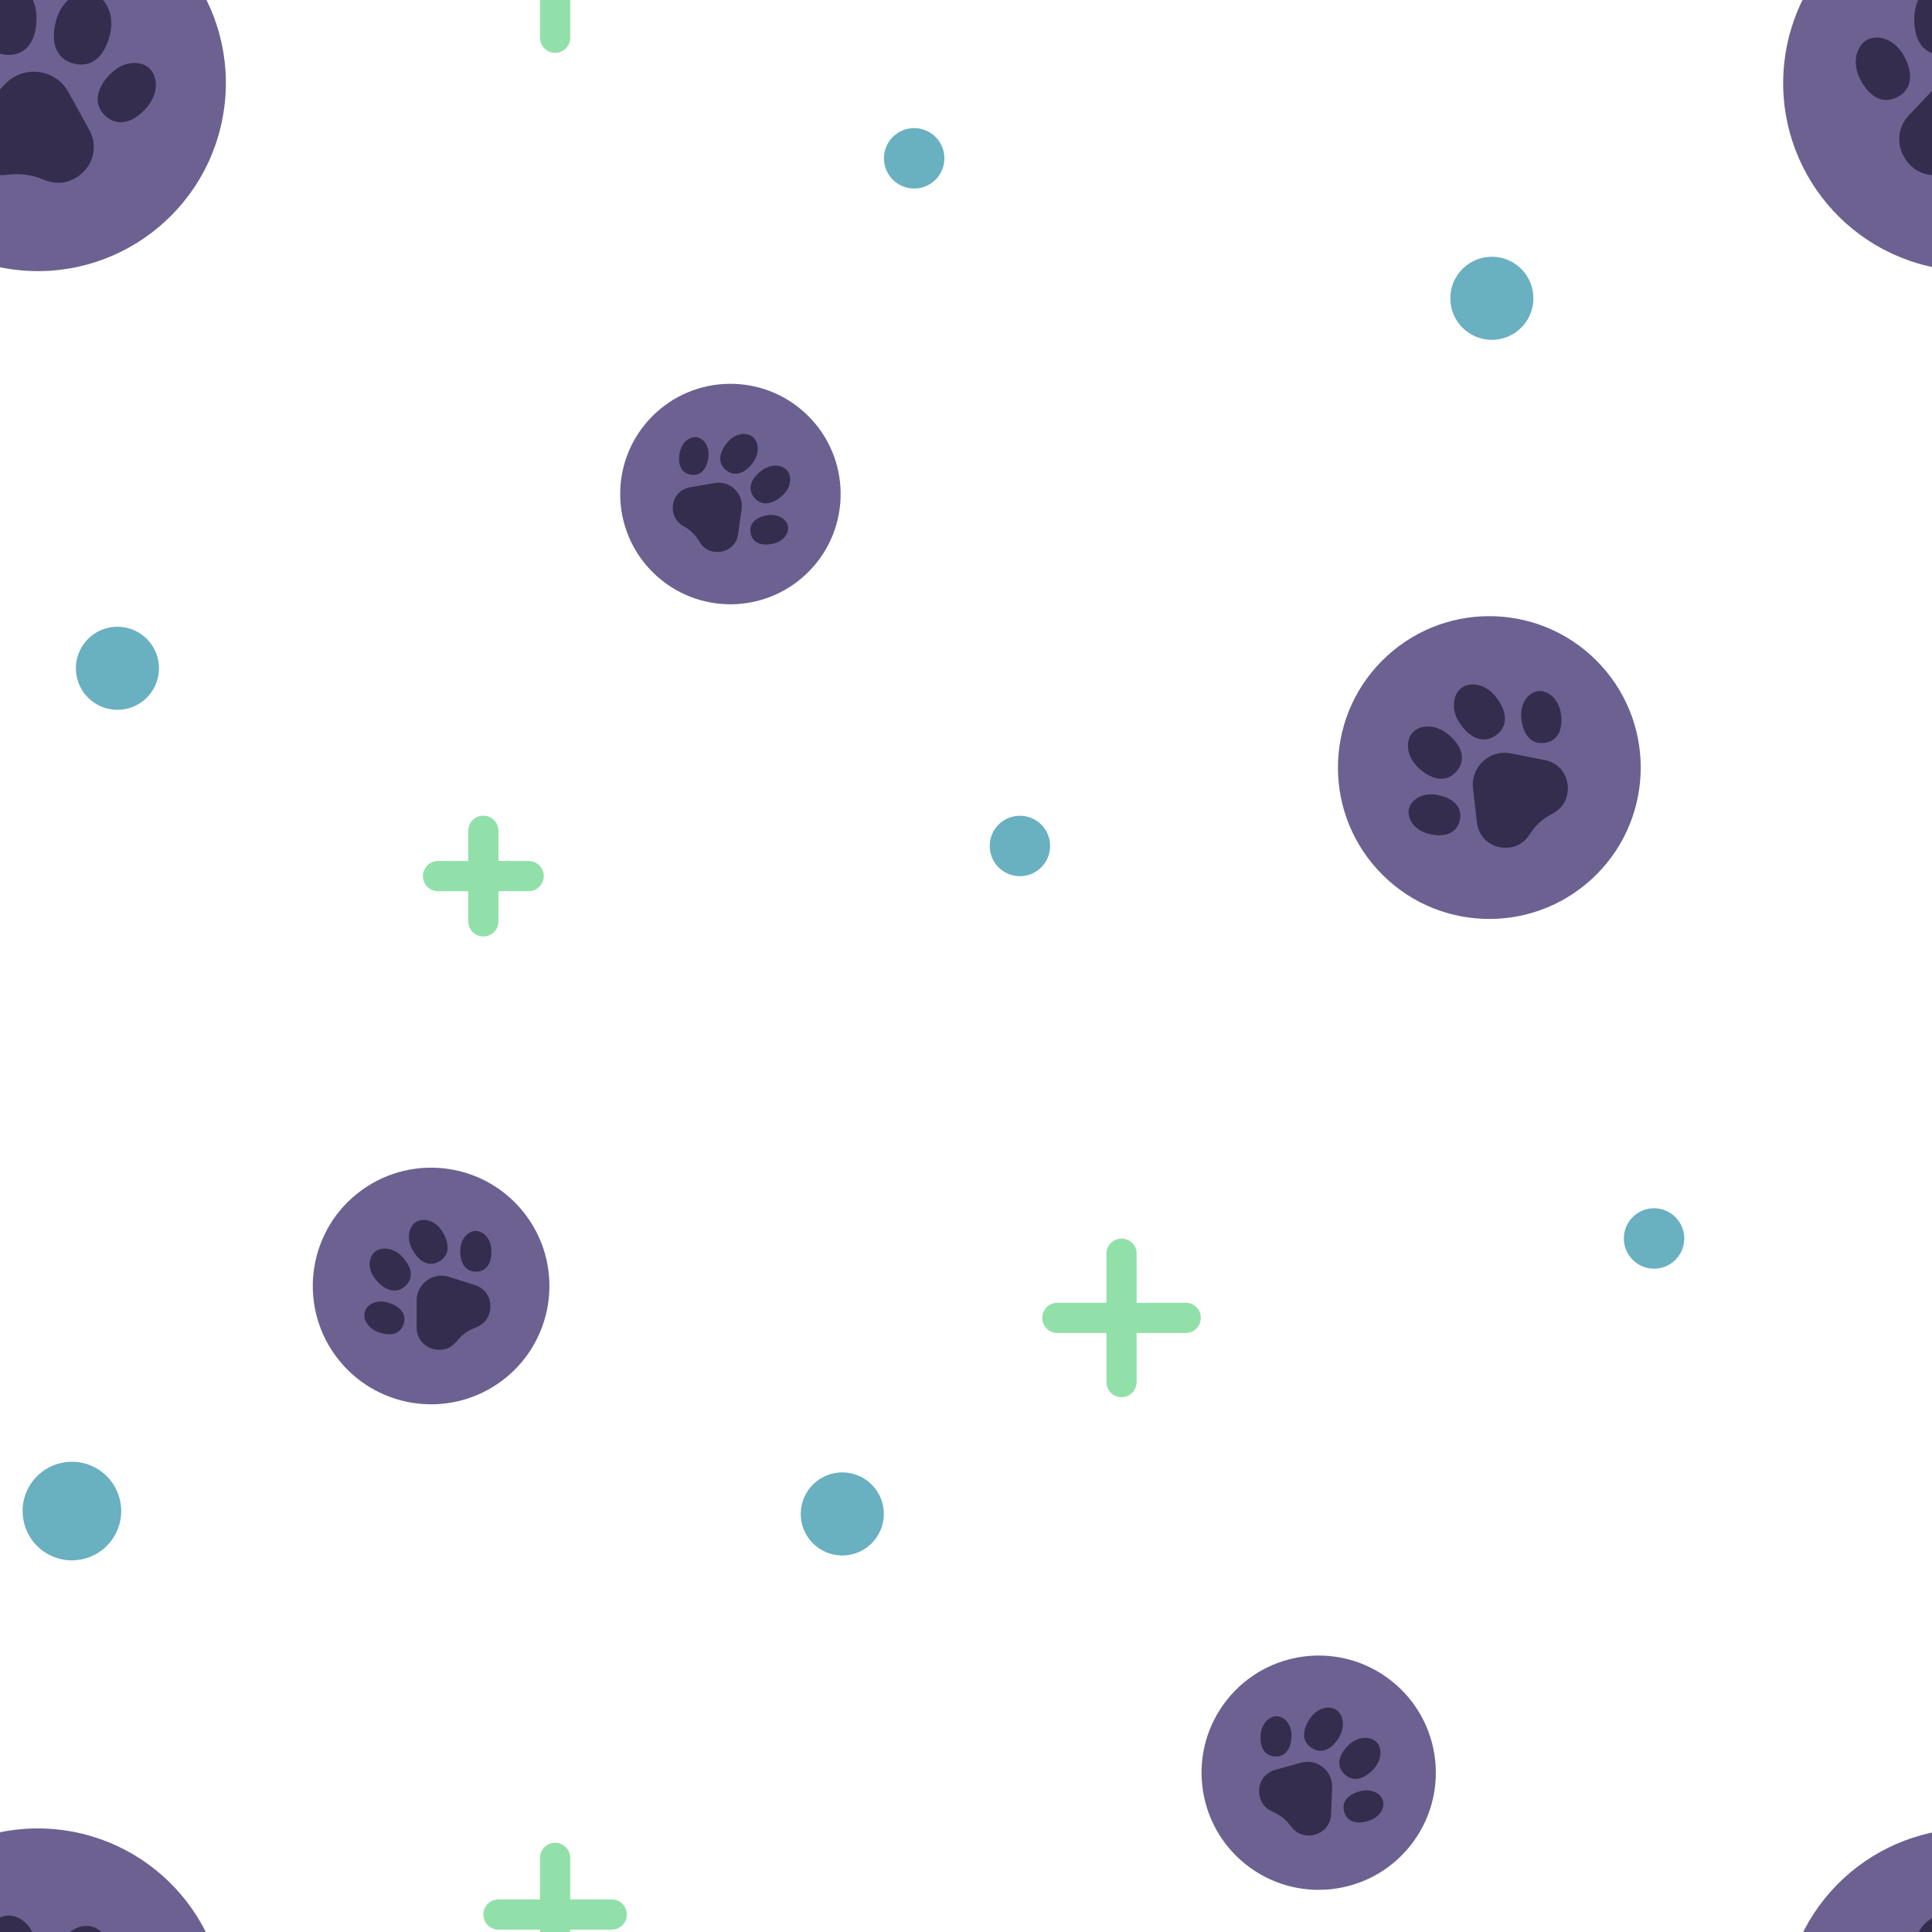 <svg xmlns="http://www.w3.org/2000/svg" xmlns:xlink="http://www.w3.org/1999/xlink" viewBox="0 0 77 77" preserveAspectRatio="xMidYMid" width="77" height="77" style="shape-rendering:auto;background-position-x:0%;background-position-y:0%;background-size:auto;background-origin:padding-box;background-clip:border-box;background:scroll rgb(53, 45, 77) none  repeat;width:77px;height:77px;;animation:none"><g id="pattern-group" transform="matrix(0.301,0,0,0.301,0,0)" style="transform:matrix(0.301, 0, 0, 0.301, 0, 0);;animation:none"><defs><g id="id-0.2161595673906922"><style type="text/css">.st0{fill:#333}.st6{fill:#e0e0e0}</style>
<circle r="40" cy="50" cx="50" class="st0" data-fill="c1" style="fill:rgb(109, 97, 146);;animation:none"></circle>
<path d="M53.858,70.192c-2.572-0.707-5.144-0.707-7.716,0c-1.805,0.496-3.744,0.453-5.418-0.385 c-4.103-2.052-5.881-7.237-2.947-11.29l5.351-7.39c3.344-4.618,10.215-4.649,13.599-0.06l5.455,7.395 c2.987,4.05,1.223,9.273-2.893,11.34C57.612,70.644,55.667,70.689,53.858,70.192z" class="st6" data-fill="c2" style="fill:rgb(53, 45, 77);;animation:none"></path>
<path d="M47.935,36.532c0.558,4.887-1.325,7.941-5.01,8.361c-3.685,0.421-6.207-2.131-6.765-7.018 s2.259-8.047,5.01-8.361C43.921,29.2,47.377,31.645,47.935,36.532z" class="st6" data-fill="c2" style="fill:rgb(53, 45, 77);;animation:none"></path>
<path d="M35.18,46.342c2.528,3.576,2.366,6.765-0.33,8.671c-2.696,1.906-5.757,0.994-8.284-2.582 c-2.528-3.576-1.682-7.248,0.33-8.671C28.909,42.338,32.653,42.766,35.18,46.342z" class="st6" data-fill="c2" style="fill:rgb(53, 45, 77);;animation:none"></path>
<path d="M64.82,46.342c-2.528,3.576-2.366,6.765,0.33,8.671c2.696,1.906,5.757,0.994,8.284-2.582 c2.528-3.576,1.682-7.248-0.33-8.671C71.091,42.338,67.347,42.766,64.82,46.342z" class="st6" data-fill="c2" style="fill:rgb(53, 45, 77);;animation:none"></path>
<path d="M52.065,36.532c-0.558,4.887,1.325,7.941,5.01,8.361c3.685,0.421,6.207-2.131,6.765-7.018 c0.558-4.887-2.259-8.047-5.01-8.361C56.079,29.2,52.623,31.645,52.065,36.532z" class="st6" data-fill="c2" style="fill:rgb(53, 45, 77);;animation:none"></path>
</g></defs>























<g data-idx="0" data-dup="" dx="-128" dy="-128" style="animation-duration:1s;animation-timing-function:linear;animation-delay:0s;animation-iteration-count:infinite;animation-direction:normal;animation-fill-mode:forwards;animation-play-state:paused;animation-name:animate;animation-timeline:auto;animation-range-start:normal;animation-range-end:normal;transform-box:view-box;transform-origin:-58.5px 39.49px;transform:matrix(1, 0, 0, 1, 0, 0);;animation:none"><g transform="matrix(1,0,0,1,-128,-128)" style="transform:matrix(1, 0, 0, 1, -128, -128);;animation:none"><ellipse ry="5.5" rx="5.5" cy="167.5" cx="69.5" fill="#B3B4B4" transform="matrix(0.725,-0.689,0.689,0.725,-96.259,93.945)" data-fill="c3" style="fill:rgb(105, 176, 193);transform:matrix(0.725, -0.689, 0.689, 0.725, -96.259, 93.945);;animation:none"></ellipse></g></g>
<g data-idx="0" data-dup="" dx="128" dy="-128" style="animation-duration:1s;animation-timing-function:linear;animation-delay:0s;animation-iteration-count:infinite;animation-direction:normal;animation-fill-mode:forwards;animation-play-state:paused;animation-name:animate;animation-timeline:auto;animation-range-start:normal;animation-range-end:normal;transform-box:view-box;transform-origin:197.5px 39.49px;transform:matrix(1, 0, 0, 1, 0, 0);;animation:none"><g transform="matrix(1,0,0,1,128,-128)" style="transform:matrix(1, 0, 0, 1, 128, -128);;animation:none"><ellipse ry="5.5" rx="5.5" cy="167.5" cx="69.5" fill="#B3B4B4" transform="matrix(0.725,-0.689,0.689,0.725,-96.259,93.945)" data-fill="c3" style="fill:rgb(105, 176, 193);transform:matrix(0.725, -0.689, 0.689, 0.725, -96.259, 93.945);;animation:none"></ellipse></g></g>
<g data-idx="1" data-dup="" dx="-128" dy="-128" style="animation-duration:1s;animation-timing-function:linear;animation-delay:-0.067s;animation-iteration-count:infinite;animation-direction:normal;animation-fill-mode:forwards;animation-play-state:paused;animation-name:animate;animation-timeline:auto;animation-range-start:normal;animation-range-end:normal;transform-box:view-box;transform-origin:111.49px -55.5px;transform:matrix(1, 0, 0, 1, 0, 0);;animation:none"><g transform="matrix(1,0,0,1,-128,-128)" style="transform:matrix(1, 0, 0, 1, -128, -128);;animation:none"><ellipse ry="5.5" rx="5.5" cy="72.5" cx="239.5" fill="#B3B4B4" transform="matrix(0.725,-0.689,0.689,0.725,15.938,184.912)" data-fill="c3" style="fill:rgb(105, 176, 193);transform:matrix(0.725, -0.689, 0.689, 0.725, 15.938, 184.912);;animation:none"></ellipse></g></g>
<g data-idx="1" data-dup="" dx="128" dy="-128" style="animation-duration:1s;animation-timing-function:linear;animation-delay:-0.067s;animation-iteration-count:infinite;animation-direction:normal;animation-fill-mode:forwards;animation-play-state:paused;animation-name:animate;animation-timeline:auto;animation-range-start:normal;animation-range-end:normal;transform-box:view-box;transform-origin:367.49px -55.5px;transform:matrix(1, 0, 0, 1, 0, 0);;animation:none"><g transform="matrix(1,0,0,1,128,-128)" style="transform:matrix(1, 0, 0, 1, 128, -128);;animation:none"><ellipse ry="5.5" rx="5.5" cy="72.5" cx="239.5" fill="#B3B4B4" transform="matrix(0.725,-0.689,0.689,0.725,15.938,184.912)" data-fill="c3" style="fill:rgb(105, 176, 193);transform:matrix(0.725, -0.689, 0.689, 0.725, 15.938, 184.912);;animation:none"></ellipse></g></g>
<g data-idx="2" data-dup="" dx="-128" dy="-128" style="animation-duration:1s;animation-timing-function:linear;animation-delay:-0.133s;animation-iteration-count:infinite;animation-direction:normal;animation-fill-mode:forwards;animation-play-state:paused;animation-name:animate;animation-timeline:auto;animation-range-start:normal;animation-range-end:normal;transform-box:view-box;transform-origin:73.5px -2.5px;transform:matrix(1, 0, 0, 1, 0, 0);;animation:none"><g transform="matrix(1,0,0,1,-128,-128)" style="transform:matrix(1, 0, 0, 1, -128, -128);;animation:none"><g><line y2="125.5" x2="209" y1="125.5" x1="194" stroke-miterlimit="10" stroke-linejoin="round" stroke-linecap="round" stroke-width="4" stroke="#B3B4B5" fill="none" data-stroke="c4" style="stroke:rgb(146, 224, 169);fill:none;;animation:none"></line>

	
		
<line y2="118" x2="201.5" y1="133" x1="201.5" stroke-miterlimit="10" stroke-linejoin="round" stroke-linecap="round" stroke-width="4" stroke="#B3B4B5" fill="none" data-stroke="c4" style="stroke:rgb(146, 224, 169);fill:none;;animation:none"></line></g></g></g>
<g data-idx="2" data-dup="" dx="128" dy="-128" style="animation-duration:1s;animation-timing-function:linear;animation-delay:-0.133s;animation-iteration-count:infinite;animation-direction:normal;animation-fill-mode:forwards;animation-play-state:paused;animation-name:animate;animation-timeline:auto;animation-range-start:normal;animation-range-end:normal;transform-box:view-box;transform-origin:329.5px -2.5px;transform:matrix(1, 0, 0, 1, 0, 0);;animation:none"><g transform="matrix(1,0,0,1,128,-128)" style="transform:matrix(1, 0, 0, 1, 128, -128);;animation:none"><g><line y2="125.5" x2="209" y1="125.5" x1="194" stroke-miterlimit="10" stroke-linejoin="round" stroke-linecap="round" stroke-width="4" stroke="#B3B4B5" fill="none" data-stroke="c4" style="stroke:rgb(146, 224, 169);fill:none;;animation:none"></line>

	
		
<line y2="118" x2="201.5" y1="133" x1="201.5" stroke-miterlimit="10" stroke-linejoin="round" stroke-linecap="round" stroke-width="4" stroke="#B3B4B5" fill="none" data-stroke="c4" style="stroke:rgb(146, 224, 169);fill:none;;animation:none"></line></g></g></g>
<g data-idx="3" data-dup="" dx="-128" dy="-128" style="animation-duration:1s;animation-timing-function:linear;animation-delay:-0.2s;animation-iteration-count:infinite;animation-direction:normal;animation-fill-mode:forwards;animation-play-state:paused;animation-name:animate;animation-timeline:auto;animation-range-start:normal;animation-range-end:normal;transform-box:view-box;transform-origin:64px 116px;transform:matrix(1, 0, 0, 1, 0, 0);;animation:none"><g transform="matrix(1,0,0,1,-128,-128)" style="transform:matrix(1, 0, 0, 1, -128, -128);;animation:none"><g><line y2="244" x2="198" y1="244" x1="186" stroke-miterlimit="10" stroke-linejoin="round" stroke-linecap="round" stroke-width="4" stroke="#B3B4B5" fill="none" data-stroke="c4" style="stroke:rgb(146, 224, 169);fill:none;;animation:none"></line>

	
		
<line y2="238" x2="192" y1="250" x1="192" stroke-miterlimit="10" stroke-linejoin="round" stroke-linecap="round" stroke-width="4" stroke="#B3B4B5" fill="none" data-stroke="c4" style="stroke:rgb(146, 224, 169);fill:none;;animation:none"></line></g></g></g>
<g data-idx="3" data-dup="" dx="128" dy="-128" style="animation-duration:1s;animation-timing-function:linear;animation-delay:-0.2s;animation-iteration-count:infinite;animation-direction:normal;animation-fill-mode:forwards;animation-play-state:paused;animation-name:animate;animation-timeline:auto;animation-range-start:normal;animation-range-end:normal;transform-box:view-box;transform-origin:320px 116px;transform:matrix(1, 0, 0, 1, 0, 0);;animation:none"><g transform="matrix(1,0,0,1,128,-128)" style="transform:matrix(1, 0, 0, 1, 128, -128);;animation:none"><g><line y2="244" x2="198" y1="244" x1="186" stroke-miterlimit="10" stroke-linejoin="round" stroke-linecap="round" stroke-width="4" stroke="#B3B4B5" fill="none" data-stroke="c4" style="stroke:rgb(146, 224, 169);fill:none;;animation:none"></line>

	
		
<line y2="238" x2="192" y1="250" x1="192" stroke-miterlimit="10" stroke-linejoin="round" stroke-linecap="round" stroke-width="4" stroke="#B3B4B5" fill="none" data-stroke="c4" style="stroke:rgb(146, 224, 169);fill:none;;animation:none"></line></g></g></g>
<g data-idx="4" data-dup="" dx="-128" dy="-128" style="animation-duration:1s;animation-timing-function:linear;animation-delay:-0.267s;animation-iteration-count:infinite;animation-direction:normal;animation-fill-mode:forwards;animation-play-state:paused;animation-name:animate;animation-timeline:auto;animation-range-start:normal;animation-range-end:normal;transform-box:view-box;transform-origin:-107.5px -81.5px;transform:matrix(1, 0, 0, 1, 0, 0);;animation:none"><g transform="matrix(1,0,0,1,-128,-128)" style="transform:matrix(1, 0, 0, 1, -128, -128);;animation:none"><g><line y2="46.5" x2="29" y1="46.5" x1="12" stroke-miterlimit="10" stroke-linejoin="round" stroke-linecap="round" stroke-width="4" stroke="#B3B4B5" fill="none" data-stroke="c4" style="stroke:rgb(146, 224, 169);fill:none;;animation:none"></line>

	
		
<line y2="38" x2="20.5" y1="55" x1="20.5" stroke-miterlimit="10" stroke-linejoin="round" stroke-linecap="round" stroke-width="4" stroke="#B3B4B5" fill="none" data-stroke="c4" style="stroke:rgb(146, 224, 169);fill:none;;animation:none"></line></g></g></g>
<g data-idx="4" data-dup="" dx="128" dy="-128" style="animation-duration:1s;animation-timing-function:linear;animation-delay:-0.267s;animation-iteration-count:infinite;animation-direction:normal;animation-fill-mode:forwards;animation-play-state:paused;animation-name:animate;animation-timeline:auto;animation-range-start:normal;animation-range-end:normal;transform-box:view-box;transform-origin:148.5px -81.5px;transform:matrix(1, 0, 0, 1, 0, 0);;animation:none"><g transform="matrix(1,0,0,1,128,-128)" style="transform:matrix(1, 0, 0, 1, 128, -128);;animation:none"><g><line y2="46.5" x2="29" y1="46.5" x1="12" stroke-miterlimit="10" stroke-linejoin="round" stroke-linecap="round" stroke-width="4" stroke="#B3B4B5" fill="none" data-stroke="c4" style="stroke:rgb(146, 224, 169);fill:none;;animation:none"></line>

	
		
<line y2="38" x2="20.5" y1="55" x1="20.5" stroke-miterlimit="10" stroke-linejoin="round" stroke-linecap="round" stroke-width="4" stroke="#B3B4B5" fill="none" data-stroke="c4" style="stroke:rgb(146, 224, 169);fill:none;;animation:none"></line></g></g></g>
<g data-idx="5" data-dup="" dx="-128" dy="-128" style="animation-duration:1s;animation-timing-function:linear;animation-delay:-0.333s;animation-iteration-count:infinite;animation-direction:normal;animation-fill-mode:forwards;animation-play-state:paused;animation-name:animate;animation-timeline:auto;animation-range-start:normal;animation-range-end:normal;transform-box:view-box;transform-origin:9.53px -55.83px;transform:matrix(1, 0, 0, 1, 0, 0);;animation:none"><g transform="matrix(1,0,0,1,-128,-128)" style="transform:matrix(1, 0, 0, 1, -128, -128);;animation:none"><ellipse ry="6.525" rx="6.525" cy="72.163" cx="137.531" fill="#B3B4B4" transform="matrix(0.49,-0.872,0.872,0.49,7.204,156.645)" data-fill="c3" style="fill:rgb(105, 176, 193);transform:matrix(0.49, -0.872, 0.872, 0.49, 7.204, 156.645);;animation:none"></ellipse></g></g>
<g data-idx="5" data-dup="" dx="128" dy="-128" style="animation-duration:1s;animation-timing-function:linear;animation-delay:-0.333s;animation-iteration-count:infinite;animation-direction:normal;animation-fill-mode:forwards;animation-play-state:paused;animation-name:animate;animation-timeline:auto;animation-range-start:normal;animation-range-end:normal;transform-box:view-box;transform-origin:265.53px -55.83px;transform:matrix(1, 0, 0, 1, 0, 0);;animation:none"><g transform="matrix(1,0,0,1,128,-128)" style="transform:matrix(1, 0, 0, 1, 128, -128);;animation:none"><ellipse ry="6.525" rx="6.525" cy="72.163" cx="137.531" fill="#B3B4B4" transform="matrix(0.49,-0.872,0.872,0.49,7.204,156.645)" data-fill="c3" style="fill:rgb(105, 176, 193);transform:matrix(0.49, -0.872, 0.872, 0.49, 7.204, 156.645);;animation:none"></ellipse></g></g>
<g data-idx="6" data-dup="" dx="-128" dy="-128" style="animation-duration:1s;animation-timing-function:linear;animation-delay:-0.4s;animation-iteration-count:infinite;animation-direction:normal;animation-fill-mode:forwards;animation-play-state:paused;animation-name:animate;animation-timeline:auto;animation-range-start:normal;animation-range-end:normal;transform-box:view-box;transform-origin:15.49px 88.49px;transform:matrix(1, 0, 0, 1, 0, 0);;animation:none"><g transform="matrix(1,0,0,1,-128,-128)" style="transform:matrix(1, 0, 0, 1, -128, -128);;animation:none"><ellipse ry="5.5" rx="5.5" cy="216.5" cx="143.5" fill="#B3B4B4" transform="matrix(0.725,-0.689,0.689,0.725,-109.657,158.395)" data-fill="c3" style="fill:rgb(105, 176, 193);transform:matrix(0.725, -0.689, 0.689, 0.725, -109.657, 158.395);;animation:none"></ellipse></g></g>
<g data-idx="6" data-dup="" dx="128" dy="-128" style="animation-duration:1s;animation-timing-function:linear;animation-delay:-0.4s;animation-iteration-count:infinite;animation-direction:normal;animation-fill-mode:forwards;animation-play-state:paused;animation-name:animate;animation-timeline:auto;animation-range-start:normal;animation-range-end:normal;transform-box:view-box;transform-origin:271.49px 88.49px;transform:matrix(1, 0, 0, 1, 0, 0);;animation:none"><g transform="matrix(1,0,0,1,128,-128)" style="transform:matrix(1, 0, 0, 1, 128, -128);;animation:none"><ellipse ry="5.5" rx="5.5" cy="216.5" cx="143.5" fill="#B3B4B4" transform="matrix(0.725,-0.689,0.689,0.725,-109.657,158.395)" data-fill="c3" style="fill:rgb(105, 176, 193);transform:matrix(0.725, -0.689, 0.689, 0.725, -109.657, 158.395);;animation:none"></ellipse></g></g>
<g data-idx="7" data-dup="" dx="-128" dy="-128" style="animation-duration:1s;animation-timing-function:linear;animation-delay:-0.467s;animation-iteration-count:infinite;animation-direction:normal;animation-fill-mode:forwards;animation-play-state:paused;animation-name:animate;animation-timeline:auto;animation-range-start:normal;animation-range-end:normal;transform-box:view-box;transform-origin:-37px -92px;transform:matrix(1, 0, 0, 1, 0, 0);;animation:none"><g transform="matrix(1,0,0,1,-128,-128)" style="transform:matrix(1, 0, 0, 1, -128, -128);;animation:none"><ellipse ry="4" rx="4" cy="36" cx="91" fill="#B3B4B4" transform="matrix(0.725,-0.689,0.689,0.725,0.233,72.584)" data-fill="c3" style="fill:rgb(105, 176, 193);transform:matrix(0.725, -0.689, 0.689, 0.725, 0.233, 72.584);;animation:none"></ellipse></g></g>
<g data-idx="7" data-dup="" dx="128" dy="-128" style="animation-duration:1s;animation-timing-function:linear;animation-delay:-0.467s;animation-iteration-count:infinite;animation-direction:normal;animation-fill-mode:forwards;animation-play-state:paused;animation-name:animate;animation-timeline:auto;animation-range-start:normal;animation-range-end:normal;transform-box:view-box;transform-origin:219px -92px;transform:matrix(1, 0, 0, 1, 0, 0);;animation:none"><g transform="matrix(1,0,0,1,128,-128)" style="transform:matrix(1, 0, 0, 1, 128, -128);;animation:none"><ellipse ry="4" rx="4" cy="36" cx="91" fill="#B3B4B4" transform="matrix(0.725,-0.689,0.689,0.725,0.233,72.584)" data-fill="c3" style="fill:rgb(105, 176, 193);transform:matrix(0.725, -0.689, 0.689, 0.725, 0.233, 72.584);;animation:none"></ellipse></g></g>
<g data-idx="8" data-dup="" dx="-128" dy="-128" style="animation-duration:1s;animation-timing-function:linear;animation-delay:-0.533s;animation-iteration-count:infinite;animation-direction:normal;animation-fill-mode:forwards;animation-play-state:paused;animation-name:animate;animation-timeline:auto;animation-range-start:normal;animation-range-end:normal;transform-box:view-box;transform-origin:120.99px 21px;transform:matrix(1, 0, 0, 1, 0, 0);;animation:none"><g transform="matrix(1,0,0,1,-128,-128)" style="transform:matrix(1, 0, 0, 1, -128, -128);;animation:none"><ellipse ry="4" rx="4" cy="149" cx="249" fill="#B3B4B4" transform="matrix(0.725,-0.689,0.689,0.725,-34.143,212.498)" data-fill="c3" style="fill:rgb(105, 176, 193);transform:matrix(0.725, -0.689, 0.689, 0.725, -34.143, 212.498);;animation:none"></ellipse></g></g>
<g data-idx="8" data-dup="" dx="128" dy="-128" style="animation-duration:1s;animation-timing-function:linear;animation-delay:-0.533s;animation-iteration-count:infinite;animation-direction:normal;animation-fill-mode:forwards;animation-play-state:paused;animation-name:animate;animation-timeline:auto;animation-range-start:normal;animation-range-end:normal;transform-box:view-box;transform-origin:376.99px 21px;transform:matrix(1, 0, 0, 1, 0, 0);;animation:none"><g transform="matrix(1,0,0,1,128,-128)" style="transform:matrix(1, 0, 0, 1, 128, -128);;animation:none"><ellipse ry="4" rx="4" cy="149" cx="249" fill="#B3B4B4" transform="matrix(0.725,-0.689,0.689,0.725,-34.143,212.498)" data-fill="c3" style="fill:rgb(105, 176, 193);transform:matrix(0.725, -0.689, 0.689, 0.725, -34.143, 212.498);;animation:none"></ellipse></g></g>
<g data-idx="9" data-dup="" dx="-128" dy="-128" style="animation-duration:1s;animation-timing-function:linear;animation-delay:-0.6s;animation-iteration-count:infinite;animation-direction:normal;animation-fill-mode:forwards;animation-play-state:paused;animation-name:animate;animation-timeline:auto;animation-range-start:normal;animation-range-end:normal;transform-box:view-box;transform-origin:-121px 111.99px;transform:matrix(1, 0, 0, 1, 0, 0);;animation:none"><g transform="matrix(1,0,0,1,-128,-128)" style="transform:matrix(1, 0, 0, 1, -128, -128);;animation:none"><ellipse ry="4" rx="4" cy="240" cx="7" fill="#B3B4B4" transform="matrix(0.725,-0.689,0.689,0.725,-163.389,70.836)" data-fill="c3" style="fill:rgb(105, 176, 193);transform:matrix(0.725, -0.689, 0.689, 0.725, -163.389, 70.836);;animation:none"></ellipse></g></g>
<g data-idx="9" data-dup="" dx="128" dy="-128" style="animation-duration:1s;animation-timing-function:linear;animation-delay:-0.6s;animation-iteration-count:infinite;animation-direction:normal;animation-fill-mode:forwards;animation-play-state:paused;animation-name:animate;animation-timeline:auto;animation-range-start:normal;animation-range-end:normal;transform-box:view-box;transform-origin:135px 111.99px;transform:matrix(1, 0, 0, 1, 0, 0);;animation:none"><g transform="matrix(1,0,0,1,128,-128)" style="transform:matrix(1, 0, 0, 1, 128, -128);;animation:none"><ellipse ry="4" rx="4" cy="240" cx="7" fill="#B3B4B4" transform="matrix(0.725,-0.689,0.689,0.725,-163.389,70.836)" data-fill="c3" style="fill:rgb(105, 176, 193);transform:matrix(0.725, -0.689, 0.689, 0.725, -163.389, 70.836);;animation:none"></ellipse></g></g>
<g data-idx="10" data-dup="" dx="-128" dy="-128" style="animation-duration:1s;animation-timing-function:linear;animation-delay:-0.667s;animation-iteration-count:infinite;animation-direction:normal;animation-fill-mode:forwards;animation-play-state:paused;animation-name:animate;animation-timeline:auto;animation-range-start:normal;animation-range-end:normal;transform-box:view-box;transform-origin:5.01px 11px;transform:matrix(1, 0, 0, 1, 0, 0);;animation:none"><g transform="matrix(1,0,0,1,-128,-128)" style="transform:matrix(1, 0, 0, 1, -128, -128);;animation:none"><g transform="matrix(0.617,0.082,-0.082,0.617,133.007,138.999)" style="transform:matrix(0.617, 0.082, -0.082, 0.617, 133.007, 138.999);;animation:none"><g data-icon="" transform="matrix(1,0,0,1,0,0)" style="transform:matrix(1, 0, 0, 1, 0, 0);;animation:none"><use y="-50" x="-50" xlink:href="#id-0.2161595673906922"></use></g></g></g></g>
<g data-idx="10" data-dup="" dx="128" dy="-128" style="animation-duration:1s;animation-timing-function:linear;animation-delay:-0.667s;animation-iteration-count:infinite;animation-direction:normal;animation-fill-mode:forwards;animation-play-state:paused;animation-name:animate;animation-timeline:auto;animation-range-start:normal;animation-range-end:normal;transform-box:view-box;transform-origin:261.01px 11px;transform:matrix(1, 0, 0, 1, 0, 0);;animation:none"><g transform="matrix(1,0,0,1,128,-128)" style="transform:matrix(1, 0, 0, 1, 128, -128);;animation:none"><g transform="matrix(0.617,0.082,-0.082,0.617,133.007,138.999)" style="transform:matrix(0.617, 0.082, -0.082, 0.617, 133.007, 138.999);;animation:none"><g data-icon="" transform="matrix(1,0,0,1,0,0)" style="transform:matrix(1, 0, 0, 1, 0, 0);;animation:none"><use y="-50" x="-50" xlink:href="#id-0.2161595673906922"></use></g></g></g></g>
<g data-idx="11" data-dup="" dx="-128" dy="-128" style="animation-duration:1s;animation-timing-function:linear;animation-delay:-0.733s;animation-iteration-count:infinite;animation-direction:normal;animation-fill-mode:forwards;animation-play-state:paused;animation-name:animate;animation-timeline:auto;animation-range-start:normal;animation-range-end:normal;transform-box:view-box;transform-origin:57.08px -85.72px;transform:matrix(1, 0, 0, 1, 0, 0);;animation:none"><g transform="matrix(1,0,0,1,-128,-128)" style="transform:matrix(1, 0, 0, 1, -128, -128);;animation:none"><g transform="matrix(0.317,-0.23,0.23,0.317,185.082,42.276)" style="transform:matrix(0.317, -0.23, 0.23, 0.317, 185.082, 42.276);;animation:none"><g data-icon="" transform="matrix(1,0,0,1,0,0)" style="transform:matrix(1, 0, 0, 1, 0, 0);;animation:none"><use y="-50" x="-50" xlink:href="#id-0.2161595673906922"></use></g></g></g></g>
<g data-idx="11" data-dup="" dx="128" dy="-128" style="animation-duration:1s;animation-timing-function:linear;animation-delay:-0.733s;animation-iteration-count:infinite;animation-direction:normal;animation-fill-mode:forwards;animation-play-state:paused;animation-name:animate;animation-timeline:auto;animation-range-start:normal;animation-range-end:normal;transform-box:view-box;transform-origin:313.08px -85.72px;transform:matrix(1, 0, 0, 1, 0, 0);;animation:none"><g transform="matrix(1,0,0,1,128,-128)" style="transform:matrix(1, 0, 0, 1, 128, -128);;animation:none"><g transform="matrix(0.317,-0.23,0.23,0.317,185.082,42.276)" style="transform:matrix(0.317, -0.23, 0.23, 0.317, 185.082, 42.276);;animation:none"><g data-icon="" transform="matrix(1,0,0,1,0,0)" style="transform:matrix(1, 0, 0, 1, 0, 0);;animation:none"><use y="-50" x="-50" xlink:href="#id-0.2161595673906922"></use></g></g></g></g>
<g data-idx="12" data-dup="" dx="-128" dy="-128" style="animation-duration:1s;animation-timing-function:linear;animation-delay:-0.8s;animation-iteration-count:infinite;animation-direction:normal;animation-fill-mode:forwards;animation-play-state:paused;animation-name:animate;animation-timeline:auto;animation-range-start:normal;animation-range-end:normal;transform-box:view-box;transform-origin:96.71px 65.41px;transform:matrix(1, 0, 0, 1, 0, 0);;animation:none"><g transform="matrix(1,0,0,1,-128,-128)" style="transform:matrix(1, 0, 0, 1, -128, -128);;animation:none"><g transform="matrix(0.261,0.255,-0.255,0.261,224.713,193.415)" style="transform:matrix(0.261, 0.255, -0.255, 0.261, 224.713, 193.415);;animation:none"><g data-icon="" transform="matrix(1,0,0,1,0,0)" style="transform:matrix(1, 0, 0, 1, 0, 0);;animation:none"><use y="-50" x="-50" xlink:href="#id-0.2161595673906922"></use></g></g></g></g>
<g data-idx="12" data-dup="" dx="128" dy="-128" style="animation-duration:1s;animation-timing-function:linear;animation-delay:-0.8s;animation-iteration-count:infinite;animation-direction:normal;animation-fill-mode:forwards;animation-play-state:paused;animation-name:animate;animation-timeline:auto;animation-range-start:normal;animation-range-end:normal;transform-box:view-box;transform-origin:352.71px 65.41px;transform:matrix(1, 0, 0, 1, 0, 0);;animation:none"><g transform="matrix(1,0,0,1,128,-128)" style="transform:matrix(1, 0, 0, 1, 128, -128);;animation:none"><g transform="matrix(0.261,0.255,-0.255,0.261,224.713,193.415)" style="transform:matrix(0.261, 0.255, -0.255, 0.261, 224.713, 193.415);;animation:none"><g data-icon="" transform="matrix(1,0,0,1,0,0)" style="transform:matrix(1, 0, 0, 1, 0, 0);;animation:none"><use y="-50" x="-50" xlink:href="#id-0.2161595673906922"></use></g></g></g></g>
<g data-idx="13" data-dup="" dx="-128" dy="-128" style="animation-duration:1s;animation-timing-function:linear;animation-delay:-0.867s;animation-iteration-count:infinite;animation-direction:normal;animation-fill-mode:forwards;animation-play-state:paused;animation-name:animate;animation-timeline:auto;animation-range-start:normal;animation-range-end:normal;transform-box:view-box;transform-origin:-81.39px -21.28px;transform:matrix(1, 0, 0, 1, 0, 0);;animation:none"><g transform="matrix(1,0,0,1,-128,-128)" style="transform:matrix(1, 0, 0, 1, -128, -128);;animation:none"><g transform="matrix(0.303,0.242,-0.242,0.303,46.606,106.721)" style="transform:matrix(0.303, 0.242, -0.242, 0.303, 46.606, 106.721);;animation:none"><g data-icon="" transform="matrix(1,0,0,1,0,0)" style="transform:matrix(1, 0, 0, 1, 0, 0);;animation:none"><use y="-50" x="-50" xlink:href="#id-0.2161595673906922"></use></g></g></g></g>
<g data-idx="13" data-dup="" dx="128" dy="-128" style="animation-duration:1s;animation-timing-function:linear;animation-delay:-0.867s;animation-iteration-count:infinite;animation-direction:normal;animation-fill-mode:forwards;animation-play-state:paused;animation-name:animate;animation-timeline:auto;animation-range-start:normal;animation-range-end:normal;transform-box:view-box;transform-origin:174.61px -21.28px;transform:matrix(1, 0, 0, 1, 0, 0);;animation:none"><g transform="matrix(1,0,0,1,128,-128)" style="transform:matrix(1, 0, 0, 1, 128, -128);;animation:none"><g transform="matrix(0.303,0.242,-0.242,0.303,46.606,106.721)" style="transform:matrix(0.303, 0.242, -0.242, 0.303, 46.606, 106.721);;animation:none"><g data-icon="" transform="matrix(1,0,0,1,0,0)" style="transform:matrix(1, 0, 0, 1, 0, 0);;animation:none"><use y="-50" x="-50" xlink:href="#id-0.2161595673906922"></use></g></g></g></g>
<g data-idx="14" data-dup="" dx="-128" dy="-128" style="animation-duration:1s;animation-timing-function:linear;animation-delay:-0.933s;animation-iteration-count:infinite;animation-direction:normal;animation-fill-mode:forwards;animation-play-state:paused;animation-name:animate;animation-timeline:auto;animation-range-start:normal;animation-range-end:normal;transform-box:view-box;transform-origin:-58.8px 101.63px;transform:matrix(1, 0, 0, 1, 0, 0);;animation:none"><g transform="matrix(1,0,0,1,-128,-128)" style="transform:matrix(1, 0, 0, 1, -128, -128);;animation:none"><g transform="matrix(0.37,-0.338,0.338,0.37,69.201,229.632)" style="transform:matrix(0.37, -0.338, 0.338, 0.37, 69.201, 229.632);;animation:none"><g data-icon="" transform="matrix(1,0,0,1,0,0)" style="transform:matrix(1, 0, 0, 1, 0, 0);;animation:none"><use y="-50" x="-50" xlink:href="#id-0.2161595673906922"></use></g></g></g></g>
<g data-idx="14" data-dup="" dx="128" dy="-128" style="animation-duration:1s;animation-timing-function:linear;animation-delay:-0.933s;animation-iteration-count:infinite;animation-direction:normal;animation-fill-mode:forwards;animation-play-state:paused;animation-name:animate;animation-timeline:auto;animation-range-start:normal;animation-range-end:normal;transform-box:view-box;transform-origin:197.2px 101.63px;transform:matrix(1, 0, 0, 1, 0, 0);;animation:none"><g transform="matrix(1,0,0,1,128,-128)" style="transform:matrix(1, 0, 0, 1, 128, -128);;animation:none"><g transform="matrix(0.37,-0.338,0.338,0.37,69.201,229.632)" style="transform:matrix(0.37, -0.338, 0.338, 0.37, 69.201, 229.632);;animation:none"><g data-icon="" transform="matrix(1,0,0,1,0,0)" style="transform:matrix(1, 0, 0, 1, 0, 0);;animation:none"><use y="-50" x="-50" xlink:href="#id-0.2161595673906922"></use></g></g></g></g>
<g data-idx="0" data-dup="" dx="-128" dy="128" style="animation-duration:1s;animation-timing-function:linear;animation-delay:0s;animation-iteration-count:infinite;animation-direction:normal;animation-fill-mode:forwards;animation-play-state:paused;animation-name:animate;animation-timeline:auto;animation-range-start:normal;animation-range-end:normal;transform-box:view-box;transform-origin:-58.5px 295.49px;transform:matrix(1, 0, 0, 1, 0, 0);;animation:none"><g transform="matrix(1,0,0,1,-128,128)" style="transform:matrix(1, 0, 0, 1, -128, 128);;animation:none"><ellipse ry="5.5" rx="5.5" cy="167.5" cx="69.5" fill="#B3B4B4" transform="matrix(0.725,-0.689,0.689,0.725,-96.259,93.945)" data-fill="c3" style="fill:rgb(105, 176, 193);transform:matrix(0.725, -0.689, 0.689, 0.725, -96.259, 93.945);;animation:none"></ellipse></g></g>
<g data-idx="0" data-dup="" dx="128" dy="128" style="animation-duration:1s;animation-timing-function:linear;animation-delay:0s;animation-iteration-count:infinite;animation-direction:normal;animation-fill-mode:forwards;animation-play-state:paused;animation-name:animate;animation-timeline:auto;animation-range-start:normal;animation-range-end:normal;transform-box:view-box;transform-origin:197.5px 295.49px;transform:matrix(1, 0, 0, 1, 0, 0);;animation:none"><g transform="matrix(1,0,0,1,128,128)" style="transform:matrix(1, 0, 0, 1, 128, 128);;animation:none"><ellipse ry="5.5" rx="5.5" cy="167.5" cx="69.5" fill="#B3B4B4" transform="matrix(0.725,-0.689,0.689,0.725,-96.259,93.945)" data-fill="c3" style="fill:rgb(105, 176, 193);transform:matrix(0.725, -0.689, 0.689, 0.725, -96.259, 93.945);;animation:none"></ellipse></g></g>
<g data-idx="1" data-dup="" dx="-128" dy="128" style="animation-duration:1s;animation-timing-function:linear;animation-delay:-0.067s;animation-iteration-count:infinite;animation-direction:normal;animation-fill-mode:forwards;animation-play-state:paused;animation-name:animate;animation-timeline:auto;animation-range-start:normal;animation-range-end:normal;transform-box:view-box;transform-origin:111.49px 200.5px;transform:matrix(1, 0, 0, 1, 0, 0);;animation:none"><g transform="matrix(1,0,0,1,-128,128)" style="transform:matrix(1, 0, 0, 1, -128, 128);;animation:none"><ellipse ry="5.5" rx="5.5" cy="72.5" cx="239.5" fill="#B3B4B4" transform="matrix(0.725,-0.689,0.689,0.725,15.938,184.912)" data-fill="c3" style="fill:rgb(105, 176, 193);transform:matrix(0.725, -0.689, 0.689, 0.725, 15.938, 184.912);;animation:none"></ellipse></g></g>
<g data-idx="1" data-dup="" dx="128" dy="128" style="animation-duration:1s;animation-timing-function:linear;animation-delay:-0.067s;animation-iteration-count:infinite;animation-direction:normal;animation-fill-mode:forwards;animation-play-state:paused;animation-name:animate;animation-timeline:auto;animation-range-start:normal;animation-range-end:normal;transform-box:view-box;transform-origin:367.49px 200.5px;transform:matrix(1, 0, 0, 1, 0, 0);;animation:none"><g transform="matrix(1,0,0,1,128,128)" style="transform:matrix(1, 0, 0, 1, 128, 128);;animation:none"><ellipse ry="5.5" rx="5.5" cy="72.5" cx="239.5" fill="#B3B4B4" transform="matrix(0.725,-0.689,0.689,0.725,15.938,184.912)" data-fill="c3" style="fill:rgb(105, 176, 193);transform:matrix(0.725, -0.689, 0.689, 0.725, 15.938, 184.912);;animation:none"></ellipse></g></g>
<g data-idx="2" data-dup="" dx="-128" dy="128" style="animation-duration:1s;animation-timing-function:linear;animation-delay:-0.133s;animation-iteration-count:infinite;animation-direction:normal;animation-fill-mode:forwards;animation-play-state:paused;animation-name:animate;animation-timeline:auto;animation-range-start:normal;animation-range-end:normal;transform-box:view-box;transform-origin:73.5px 253.5px;transform:matrix(1, 0, 0, 1, 0, 0);;animation:none"><g transform="matrix(1,0,0,1,-128,128)" style="transform:matrix(1, 0, 0, 1, -128, 128);;animation:none"><g><line y2="125.5" x2="209" y1="125.5" x1="194" stroke-miterlimit="10" stroke-linejoin="round" stroke-linecap="round" stroke-width="4" stroke="#B3B4B5" fill="none" data-stroke="c4" style="stroke:rgb(146, 224, 169);fill:none;;animation:none"></line>

	
		
<line y2="118" x2="201.5" y1="133" x1="201.5" stroke-miterlimit="10" stroke-linejoin="round" stroke-linecap="round" stroke-width="4" stroke="#B3B4B5" fill="none" data-stroke="c4" style="stroke:rgb(146, 224, 169);fill:none;;animation:none"></line></g></g></g>
<g data-idx="2" data-dup="" dx="128" dy="128" style="animation-duration:1s;animation-timing-function:linear;animation-delay:-0.133s;animation-iteration-count:infinite;animation-direction:normal;animation-fill-mode:forwards;animation-play-state:paused;animation-name:animate;animation-timeline:auto;animation-range-start:normal;animation-range-end:normal;transform-box:view-box;transform-origin:329.5px 253.5px;transform:matrix(1, 0, 0, 1, 0, 0);;animation:none"><g transform="matrix(1,0,0,1,128,128)" style="transform:matrix(1, 0, 0, 1, 128, 128);;animation:none"><g><line y2="125.5" x2="209" y1="125.5" x1="194" stroke-miterlimit="10" stroke-linejoin="round" stroke-linecap="round" stroke-width="4" stroke="#B3B4B5" fill="none" data-stroke="c4" style="stroke:rgb(146, 224, 169);fill:none;;animation:none"></line>

	
		
<line y2="118" x2="201.5" y1="133" x1="201.5" stroke-miterlimit="10" stroke-linejoin="round" stroke-linecap="round" stroke-width="4" stroke="#B3B4B5" fill="none" data-stroke="c4" style="stroke:rgb(146, 224, 169);fill:none;;animation:none"></line></g></g></g>
<g data-idx="3" data-dup="" dx="-128" dy="128" style="animation-duration:1s;animation-timing-function:linear;animation-delay:-0.2s;animation-iteration-count:infinite;animation-direction:normal;animation-fill-mode:forwards;animation-play-state:paused;animation-name:animate;animation-timeline:auto;animation-range-start:normal;animation-range-end:normal;transform-box:view-box;transform-origin:64px 372px;transform:matrix(1, 0, 0, 1, 0, 0);;animation:none"><g transform="matrix(1,0,0,1,-128,128)" style="transform:matrix(1, 0, 0, 1, -128, 128);;animation:none"><g><line y2="244" x2="198" y1="244" x1="186" stroke-miterlimit="10" stroke-linejoin="round" stroke-linecap="round" stroke-width="4" stroke="#B3B4B5" fill="none" data-stroke="c4" style="stroke:rgb(146, 224, 169);fill:none;;animation:none"></line>

	
		
<line y2="238" x2="192" y1="250" x1="192" stroke-miterlimit="10" stroke-linejoin="round" stroke-linecap="round" stroke-width="4" stroke="#B3B4B5" fill="none" data-stroke="c4" style="stroke:rgb(146, 224, 169);fill:none;;animation:none"></line></g></g></g>
<g data-idx="3" data-dup="" dx="128" dy="128" style="animation-duration:1s;animation-timing-function:linear;animation-delay:-0.2s;animation-iteration-count:infinite;animation-direction:normal;animation-fill-mode:forwards;animation-play-state:paused;animation-name:animate;animation-timeline:auto;animation-range-start:normal;animation-range-end:normal;transform-box:view-box;transform-origin:320px 372px;transform:matrix(1, 0, 0, 1, 0, 0);;animation:none"><g transform="matrix(1,0,0,1,128,128)" style="transform:matrix(1, 0, 0, 1, 128, 128);;animation:none"><g><line y2="244" x2="198" y1="244" x1="186" stroke-miterlimit="10" stroke-linejoin="round" stroke-linecap="round" stroke-width="4" stroke="#B3B4B5" fill="none" data-stroke="c4" style="stroke:rgb(146, 224, 169);fill:none;;animation:none"></line>

	
		
<line y2="238" x2="192" y1="250" x1="192" stroke-miterlimit="10" stroke-linejoin="round" stroke-linecap="round" stroke-width="4" stroke="#B3B4B5" fill="none" data-stroke="c4" style="stroke:rgb(146, 224, 169);fill:none;;animation:none"></line></g></g></g>
<g data-idx="4" data-dup="" dx="-128" dy="128" style="animation-duration:1s;animation-timing-function:linear;animation-delay:-0.267s;animation-iteration-count:infinite;animation-direction:normal;animation-fill-mode:forwards;animation-play-state:paused;animation-name:animate;animation-timeline:auto;animation-range-start:normal;animation-range-end:normal;transform-box:view-box;transform-origin:-107.5px 174.5px;transform:matrix(1, 0, 0, 1, 0, 0);;animation:none"><g transform="matrix(1,0,0,1,-128,128)" style="transform:matrix(1, 0, 0, 1, -128, 128);;animation:none"><g><line y2="46.5" x2="29" y1="46.5" x1="12" stroke-miterlimit="10" stroke-linejoin="round" stroke-linecap="round" stroke-width="4" stroke="#B3B4B5" fill="none" data-stroke="c4" style="stroke:rgb(146, 224, 169);fill:none;;animation:none"></line>

	
		
<line y2="38" x2="20.5" y1="55" x1="20.5" stroke-miterlimit="10" stroke-linejoin="round" stroke-linecap="round" stroke-width="4" stroke="#B3B4B5" fill="none" data-stroke="c4" style="stroke:rgb(146, 224, 169);fill:none;;animation:none"></line></g></g></g>
<g data-idx="4" data-dup="" dx="128" dy="128" style="animation-duration:1s;animation-timing-function:linear;animation-delay:-0.267s;animation-iteration-count:infinite;animation-direction:normal;animation-fill-mode:forwards;animation-play-state:paused;animation-name:animate;animation-timeline:auto;animation-range-start:normal;animation-range-end:normal;transform-box:view-box;transform-origin:148.5px 174.5px;transform:matrix(1, 0, 0, 1, 0, 0);;animation:none"><g transform="matrix(1,0,0,1,128,128)" style="transform:matrix(1, 0, 0, 1, 128, 128);;animation:none"><g><line y2="46.5" x2="29" y1="46.5" x1="12" stroke-miterlimit="10" stroke-linejoin="round" stroke-linecap="round" stroke-width="4" stroke="#B3B4B5" fill="none" data-stroke="c4" style="stroke:rgb(146, 224, 169);fill:none;;animation:none"></line>

	
		
<line y2="38" x2="20.5" y1="55" x1="20.5" stroke-miterlimit="10" stroke-linejoin="round" stroke-linecap="round" stroke-width="4" stroke="#B3B4B5" fill="none" data-stroke="c4" style="stroke:rgb(146, 224, 169);fill:none;;animation:none"></line></g></g></g>
<g data-idx="5" data-dup="" dx="-128" dy="128" style="animation-duration:1s;animation-timing-function:linear;animation-delay:-0.333s;animation-iteration-count:infinite;animation-direction:normal;animation-fill-mode:forwards;animation-play-state:paused;animation-name:animate;animation-timeline:auto;animation-range-start:normal;animation-range-end:normal;transform-box:view-box;transform-origin:9.53px 200.17px;transform:matrix(1, 0, 0, 1, 0, 0);;animation:none"><g transform="matrix(1,0,0,1,-128,128)" style="transform:matrix(1, 0, 0, 1, -128, 128);;animation:none"><ellipse ry="6.525" rx="6.525" cy="72.163" cx="137.531" fill="#B3B4B4" transform="matrix(0.49,-0.872,0.872,0.49,7.204,156.645)" data-fill="c3" style="fill:rgb(105, 176, 193);transform:matrix(0.49, -0.872, 0.872, 0.49, 7.204, 156.645);;animation:none"></ellipse></g></g>
<g data-idx="5" data-dup="" dx="128" dy="128" style="animation-duration:1s;animation-timing-function:linear;animation-delay:-0.333s;animation-iteration-count:infinite;animation-direction:normal;animation-fill-mode:forwards;animation-play-state:paused;animation-name:animate;animation-timeline:auto;animation-range-start:normal;animation-range-end:normal;transform-box:view-box;transform-origin:265.53px 200.17px;transform:matrix(1, 0, 0, 1, 0, 0);;animation:none"><g transform="matrix(1,0,0,1,128,128)" style="transform:matrix(1, 0, 0, 1, 128, 128);;animation:none"><ellipse ry="6.525" rx="6.525" cy="72.163" cx="137.531" fill="#B3B4B4" transform="matrix(0.49,-0.872,0.872,0.49,7.204,156.645)" data-fill="c3" style="fill:rgb(105, 176, 193);transform:matrix(0.49, -0.872, 0.872, 0.49, 7.204, 156.645);;animation:none"></ellipse></g></g>
<g data-idx="6" data-dup="" dx="-128" dy="128" style="animation-duration:1s;animation-timing-function:linear;animation-delay:-0.4s;animation-iteration-count:infinite;animation-direction:normal;animation-fill-mode:forwards;animation-play-state:paused;animation-name:animate;animation-timeline:auto;animation-range-start:normal;animation-range-end:normal;transform-box:view-box;transform-origin:15.49px 344.49px;transform:matrix(1, 0, 0, 1, 0, 0);;animation:none"><g transform="matrix(1,0,0,1,-128,128)" style="transform:matrix(1, 0, 0, 1, -128, 128);;animation:none"><ellipse ry="5.5" rx="5.5" cy="216.5" cx="143.5" fill="#B3B4B4" transform="matrix(0.725,-0.689,0.689,0.725,-109.657,158.395)" data-fill="c3" style="fill:rgb(105, 176, 193);transform:matrix(0.725, -0.689, 0.689, 0.725, -109.657, 158.395);;animation:none"></ellipse></g></g>
<g data-idx="6" data-dup="" dx="128" dy="128" style="animation-duration:1s;animation-timing-function:linear;animation-delay:-0.4s;animation-iteration-count:infinite;animation-direction:normal;animation-fill-mode:forwards;animation-play-state:paused;animation-name:animate;animation-timeline:auto;animation-range-start:normal;animation-range-end:normal;transform-box:view-box;transform-origin:271.49px 344.49px;transform:matrix(1, 0, 0, 1, 0, 0);;animation:none"><g transform="matrix(1,0,0,1,128,128)" style="transform:matrix(1, 0, 0, 1, 128, 128);;animation:none"><ellipse ry="5.5" rx="5.5" cy="216.5" cx="143.5" fill="#B3B4B4" transform="matrix(0.725,-0.689,0.689,0.725,-109.657,158.395)" data-fill="c3" style="fill:rgb(105, 176, 193);transform:matrix(0.725, -0.689, 0.689, 0.725, -109.657, 158.395);;animation:none"></ellipse></g></g>
<g data-idx="7" data-dup="" dx="-128" dy="128" style="animation-duration:1s;animation-timing-function:linear;animation-delay:-0.467s;animation-iteration-count:infinite;animation-direction:normal;animation-fill-mode:forwards;animation-play-state:paused;animation-name:animate;animation-timeline:auto;animation-range-start:normal;animation-range-end:normal;transform-box:view-box;transform-origin:-37px 164px;transform:matrix(1, 0, 0, 1, 0, 0);;animation:none"><g transform="matrix(1,0,0,1,-128,128)" style="transform:matrix(1, 0, 0, 1, -128, 128);;animation:none"><ellipse ry="4" rx="4" cy="36" cx="91" fill="#B3B4B4" transform="matrix(0.725,-0.689,0.689,0.725,0.233,72.584)" data-fill="c3" style="fill:rgb(105, 176, 193);transform:matrix(0.725, -0.689, 0.689, 0.725, 0.233, 72.584);;animation:none"></ellipse></g></g>
<g data-idx="7" data-dup="" dx="128" dy="128" style="animation-duration:1s;animation-timing-function:linear;animation-delay:-0.467s;animation-iteration-count:infinite;animation-direction:normal;animation-fill-mode:forwards;animation-play-state:paused;animation-name:animate;animation-timeline:auto;animation-range-start:normal;animation-range-end:normal;transform-box:view-box;transform-origin:219px 164px;transform:matrix(1, 0, 0, 1, 0, 0);;animation:none"><g transform="matrix(1,0,0,1,128,128)" style="transform:matrix(1, 0, 0, 1, 128, 128);;animation:none"><ellipse ry="4" rx="4" cy="36" cx="91" fill="#B3B4B4" transform="matrix(0.725,-0.689,0.689,0.725,0.233,72.584)" data-fill="c3" style="fill:rgb(105, 176, 193);transform:matrix(0.725, -0.689, 0.689, 0.725, 0.233, 72.584);;animation:none"></ellipse></g></g>
<g data-idx="8" data-dup="" dx="-128" dy="128" style="animation-duration:1s;animation-timing-function:linear;animation-delay:-0.533s;animation-iteration-count:infinite;animation-direction:normal;animation-fill-mode:forwards;animation-play-state:paused;animation-name:animate;animation-timeline:auto;animation-range-start:normal;animation-range-end:normal;transform-box:view-box;transform-origin:120.99px 277px;transform:matrix(1, 0, 0, 1, 0, 0);;animation:none"><g transform="matrix(1,0,0,1,-128,128)" style="transform:matrix(1, 0, 0, 1, -128, 128);;animation:none"><ellipse ry="4" rx="4" cy="149" cx="249" fill="#B3B4B4" transform="matrix(0.725,-0.689,0.689,0.725,-34.143,212.498)" data-fill="c3" style="fill:rgb(105, 176, 193);transform:matrix(0.725, -0.689, 0.689, 0.725, -34.143, 212.498);;animation:none"></ellipse></g></g>
<g data-idx="8" data-dup="" dx="128" dy="128" style="animation-duration:1s;animation-timing-function:linear;animation-delay:-0.533s;animation-iteration-count:infinite;animation-direction:normal;animation-fill-mode:forwards;animation-play-state:paused;animation-name:animate;animation-timeline:auto;animation-range-start:normal;animation-range-end:normal;transform-box:view-box;transform-origin:376.99px 277px;transform:matrix(1, 0, 0, 1, 0, 0);;animation:none"><g transform="matrix(1,0,0,1,128,128)" style="transform:matrix(1, 0, 0, 1, 128, 128);;animation:none"><ellipse ry="4" rx="4" cy="149" cx="249" fill="#B3B4B4" transform="matrix(0.725,-0.689,0.689,0.725,-34.143,212.498)" data-fill="c3" style="fill:rgb(105, 176, 193);transform:matrix(0.725, -0.689, 0.689, 0.725, -34.143, 212.498);;animation:none"></ellipse></g></g>
<g data-idx="9" data-dup="" dx="-128" dy="128" style="animation-duration:1s;animation-timing-function:linear;animation-delay:-0.6s;animation-iteration-count:infinite;animation-direction:normal;animation-fill-mode:forwards;animation-play-state:paused;animation-name:animate;animation-timeline:auto;animation-range-start:normal;animation-range-end:normal;transform-box:view-box;transform-origin:-121px 367.99px;transform:matrix(1, 0, 0, 1, 0, 0);;animation:none"><g transform="matrix(1,0,0,1,-128,128)" style="transform:matrix(1, 0, 0, 1, -128, 128);;animation:none"><ellipse ry="4" rx="4" cy="240" cx="7" fill="#B3B4B4" transform="matrix(0.725,-0.689,0.689,0.725,-163.389,70.836)" data-fill="c3" style="fill:rgb(105, 176, 193);transform:matrix(0.725, -0.689, 0.689, 0.725, -163.389, 70.836);;animation:none"></ellipse></g></g>
<g data-idx="9" data-dup="" dx="128" dy="128" style="animation-duration:1s;animation-timing-function:linear;animation-delay:-0.6s;animation-iteration-count:infinite;animation-direction:normal;animation-fill-mode:forwards;animation-play-state:paused;animation-name:animate;animation-timeline:auto;animation-range-start:normal;animation-range-end:normal;transform-box:view-box;transform-origin:135px 367.99px;transform:matrix(1, 0, 0, 1, 0, 0);;animation:none"><g transform="matrix(1,0,0,1,128,128)" style="transform:matrix(1, 0, 0, 1, 128, 128);;animation:none"><ellipse ry="4" rx="4" cy="240" cx="7" fill="#B3B4B4" transform="matrix(0.725,-0.689,0.689,0.725,-163.389,70.836)" data-fill="c3" style="fill:rgb(105, 176, 193);transform:matrix(0.725, -0.689, 0.689, 0.725, -163.389, 70.836);;animation:none"></ellipse></g></g>
<g data-idx="10" data-dup="" dx="-128" dy="128" style="animation-duration:1s;animation-timing-function:linear;animation-delay:-0.667s;animation-iteration-count:infinite;animation-direction:normal;animation-fill-mode:forwards;animation-play-state:paused;animation-name:animate;animation-timeline:auto;animation-range-start:normal;animation-range-end:normal;transform-box:view-box;transform-origin:5.01px 267px;transform:matrix(1, 0, 0, 1, 0, 0);;animation:none"><g transform="matrix(1,0,0,1,-128,128)" style="transform:matrix(1, 0, 0, 1, -128, 128);;animation:none"><g transform="matrix(0.617,0.082,-0.082,0.617,133.007,138.999)" style="transform:matrix(0.617, 0.082, -0.082, 0.617, 133.007, 138.999);;animation:none"><g data-icon="" transform="matrix(1,0,0,1,0,0)" style="transform:matrix(1, 0, 0, 1, 0, 0);;animation:none"><use y="-50" x="-50" xlink:href="#id-0.2161595673906922"></use></g></g></g></g>
<g data-idx="10" data-dup="" dx="128" dy="128" style="animation-duration:1s;animation-timing-function:linear;animation-delay:-0.667s;animation-iteration-count:infinite;animation-direction:normal;animation-fill-mode:forwards;animation-play-state:paused;animation-name:animate;animation-timeline:auto;animation-range-start:normal;animation-range-end:normal;transform-box:view-box;transform-origin:261.01px 267px;transform:matrix(1, 0, 0, 1, 0, 0);;animation:none"><g transform="matrix(1,0,0,1,128,128)" style="transform:matrix(1, 0, 0, 1, 128, 128);;animation:none"><g transform="matrix(0.617,0.082,-0.082,0.617,133.007,138.999)" style="transform:matrix(0.617, 0.082, -0.082, 0.617, 133.007, 138.999);;animation:none"><g data-icon="" transform="matrix(1,0,0,1,0,0)" style="transform:matrix(1, 0, 0, 1, 0, 0);;animation:none"><use y="-50" x="-50" xlink:href="#id-0.2161595673906922"></use></g></g></g></g>
<g data-idx="11" data-dup="" dx="-128" dy="128" style="animation-duration:1s;animation-timing-function:linear;animation-delay:-0.733s;animation-iteration-count:infinite;animation-direction:normal;animation-fill-mode:forwards;animation-play-state:paused;animation-name:animate;animation-timeline:auto;animation-range-start:normal;animation-range-end:normal;transform-box:view-box;transform-origin:57.08px 170.28px;transform:matrix(1, 0, 0, 1, 0, 0);;animation:none"><g transform="matrix(1,0,0,1,-128,128)" style="transform:matrix(1, 0, 0, 1, -128, 128);;animation:none"><g transform="matrix(0.317,-0.23,0.23,0.317,185.082,42.276)" style="transform:matrix(0.317, -0.23, 0.23, 0.317, 185.082, 42.276);;animation:none"><g data-icon="" transform="matrix(1,0,0,1,0,0)" style="transform:matrix(1, 0, 0, 1, 0, 0);;animation:none"><use y="-50" x="-50" xlink:href="#id-0.2161595673906922"></use></g></g></g></g>
<g data-idx="11" data-dup="" dx="128" dy="128" style="animation-duration:1s;animation-timing-function:linear;animation-delay:-0.733s;animation-iteration-count:infinite;animation-direction:normal;animation-fill-mode:forwards;animation-play-state:paused;animation-name:animate;animation-timeline:auto;animation-range-start:normal;animation-range-end:normal;transform-box:view-box;transform-origin:313.08px 170.28px;transform:matrix(1, 0, 0, 1, 0, 0);;animation:none"><g transform="matrix(1,0,0,1,128,128)" style="transform:matrix(1, 0, 0, 1, 128, 128);;animation:none"><g transform="matrix(0.317,-0.23,0.23,0.317,185.082,42.276)" style="transform:matrix(0.317, -0.23, 0.23, 0.317, 185.082, 42.276);;animation:none"><g data-icon="" transform="matrix(1,0,0,1,0,0)" style="transform:matrix(1, 0, 0, 1, 0, 0);;animation:none"><use y="-50" x="-50" xlink:href="#id-0.2161595673906922"></use></g></g></g></g>
<g data-idx="12" data-dup="" dx="-128" dy="128" style="animation-duration:1s;animation-timing-function:linear;animation-delay:-0.8s;animation-iteration-count:infinite;animation-direction:normal;animation-fill-mode:forwards;animation-play-state:paused;animation-name:animate;animation-timeline:auto;animation-range-start:normal;animation-range-end:normal;transform-box:view-box;transform-origin:96.71px 321.41px;transform:matrix(1, 0, 0, 1, 0, 0);;animation:none"><g transform="matrix(1,0,0,1,-128,128)" style="transform:matrix(1, 0, 0, 1, -128, 128);;animation:none"><g transform="matrix(0.261,0.255,-0.255,0.261,224.713,193.415)" style="transform:matrix(0.261, 0.255, -0.255, 0.261, 224.713, 193.415);;animation:none"><g data-icon="" transform="matrix(1,0,0,1,0,0)" style="transform:matrix(1, 0, 0, 1, 0, 0);;animation:none"><use y="-50" x="-50" xlink:href="#id-0.2161595673906922"></use></g></g></g></g>
<g data-idx="12" data-dup="" dx="128" dy="128" style="animation-duration:1s;animation-timing-function:linear;animation-delay:-0.8s;animation-iteration-count:infinite;animation-direction:normal;animation-fill-mode:forwards;animation-play-state:paused;animation-name:animate;animation-timeline:auto;animation-range-start:normal;animation-range-end:normal;transform-box:view-box;transform-origin:352.71px 321.41px;transform:matrix(1, 0, 0, 1, 0, 0);;animation:none"><g transform="matrix(1,0,0,1,128,128)" style="transform:matrix(1, 0, 0, 1, 128, 128);;animation:none"><g transform="matrix(0.261,0.255,-0.255,0.261,224.713,193.415)" style="transform:matrix(0.261, 0.255, -0.255, 0.261, 224.713, 193.415);;animation:none"><g data-icon="" transform="matrix(1,0,0,1,0,0)" style="transform:matrix(1, 0, 0, 1, 0, 0);;animation:none"><use y="-50" x="-50" xlink:href="#id-0.2161595673906922"></use></g></g></g></g>
<g data-idx="13" data-dup="" dx="-128" dy="128" style="animation-duration:1s;animation-timing-function:linear;animation-delay:-0.867s;animation-iteration-count:infinite;animation-direction:normal;animation-fill-mode:forwards;animation-play-state:paused;animation-name:animate;animation-timeline:auto;animation-range-start:normal;animation-range-end:normal;transform-box:view-box;transform-origin:-81.39px 234.72px;transform:matrix(1, 0, 0, 1, 0, 0);;animation:none"><g transform="matrix(1,0,0,1,-128,128)" style="transform:matrix(1, 0, 0, 1, -128, 128);;animation:none"><g transform="matrix(0.303,0.242,-0.242,0.303,46.606,106.721)" style="transform:matrix(0.303, 0.242, -0.242, 0.303, 46.606, 106.721);;animation:none"><g data-icon="" transform="matrix(1,0,0,1,0,0)" style="transform:matrix(1, 0, 0, 1, 0, 0);;animation:none"><use y="-50" x="-50" xlink:href="#id-0.2161595673906922"></use></g></g></g></g>
<g data-idx="13" data-dup="" dx="128" dy="128" style="animation-duration:1s;animation-timing-function:linear;animation-delay:-0.867s;animation-iteration-count:infinite;animation-direction:normal;animation-fill-mode:forwards;animation-play-state:paused;animation-name:animate;animation-timeline:auto;animation-range-start:normal;animation-range-end:normal;transform-box:view-box;transform-origin:174.61px 234.72px;transform:matrix(1, 0, 0, 1, 0, 0);;animation:none"><g transform="matrix(1,0,0,1,128,128)" style="transform:matrix(1, 0, 0, 1, 128, 128);;animation:none"><g transform="matrix(0.303,0.242,-0.242,0.303,46.606,106.721)" style="transform:matrix(0.303, 0.242, -0.242, 0.303, 46.606, 106.721);;animation:none"><g data-icon="" transform="matrix(1,0,0,1,0,0)" style="transform:matrix(1, 0, 0, 1, 0, 0);;animation:none"><use y="-50" x="-50" xlink:href="#id-0.2161595673906922"></use></g></g></g></g>
<g data-idx="14" data-dup="" dx="-128" dy="128" style="animation-duration:1s;animation-timing-function:linear;animation-delay:-0.933s;animation-iteration-count:infinite;animation-direction:normal;animation-fill-mode:forwards;animation-play-state:paused;animation-name:animate;animation-timeline:auto;animation-range-start:normal;animation-range-end:normal;transform-box:view-box;transform-origin:-58.8px 357.63px;transform:matrix(1, 0, 0, 1, 0, 0);;animation:none"><g transform="matrix(1,0,0,1,-128,128)" style="transform:matrix(1, 0, 0, 1, -128, 128);;animation:none"><g transform="matrix(0.37,-0.338,0.338,0.37,69.201,229.632)" style="transform:matrix(0.37, -0.338, 0.338, 0.37, 69.201, 229.632);;animation:none"><g data-icon="" transform="matrix(1,0,0,1,0,0)" style="transform:matrix(1, 0, 0, 1, 0, 0);;animation:none"><use y="-50" x="-50" xlink:href="#id-0.2161595673906922"></use></g></g></g></g>
<g data-idx="14" data-dup="" dx="128" dy="128" style="animation-duration:1s;animation-timing-function:linear;animation-delay:-0.933s;animation-iteration-count:infinite;animation-direction:normal;animation-fill-mode:forwards;animation-play-state:paused;animation-name:animate;animation-timeline:auto;animation-range-start:normal;animation-range-end:normal;transform-box:view-box;transform-origin:197.2px 357.63px;transform:matrix(1, 0, 0, 1, 0, 0);;animation:none"><g transform="matrix(1,0,0,1,128,128)" style="transform:matrix(1, 0, 0, 1, 128, 128);;animation:none"><g transform="matrix(0.37,-0.338,0.338,0.37,69.201,229.632)" style="transform:matrix(0.37, -0.338, 0.338, 0.37, 69.201, 229.632);;animation:none"><g data-icon="" transform="matrix(1,0,0,1,0,0)" style="transform:matrix(1, 0, 0, 1, 0, 0);;animation:none"><use y="-50" x="-50" xlink:href="#id-0.2161595673906922"></use></g></g></g></g></g>
<STYLE type="text/css">@keyframes animate { 0.00% {animation-timing-function: cubic-bezier(0.33,0.00,0.67,0.00);transform: translate(0.00px,0.00px) rotate(0.00deg) scale(1.00, 1.00) skew(0deg, 0.00deg) ;opacity: 1.00;}50.00% {animation-timing-function: cubic-bezier(0.33,0.00,0.67,0.00);transform: translate(0.00px,0.00px) rotate(0.00deg) ;}100.00% {animation-timing-function: cubic-bezier(0.33,0.00,0.67,0.00);transform: translate(0.00px,0.00px) rotate(0.00deg) ;} }</STYLE><!-- [ldio] generated by https://loading.io --></svg>